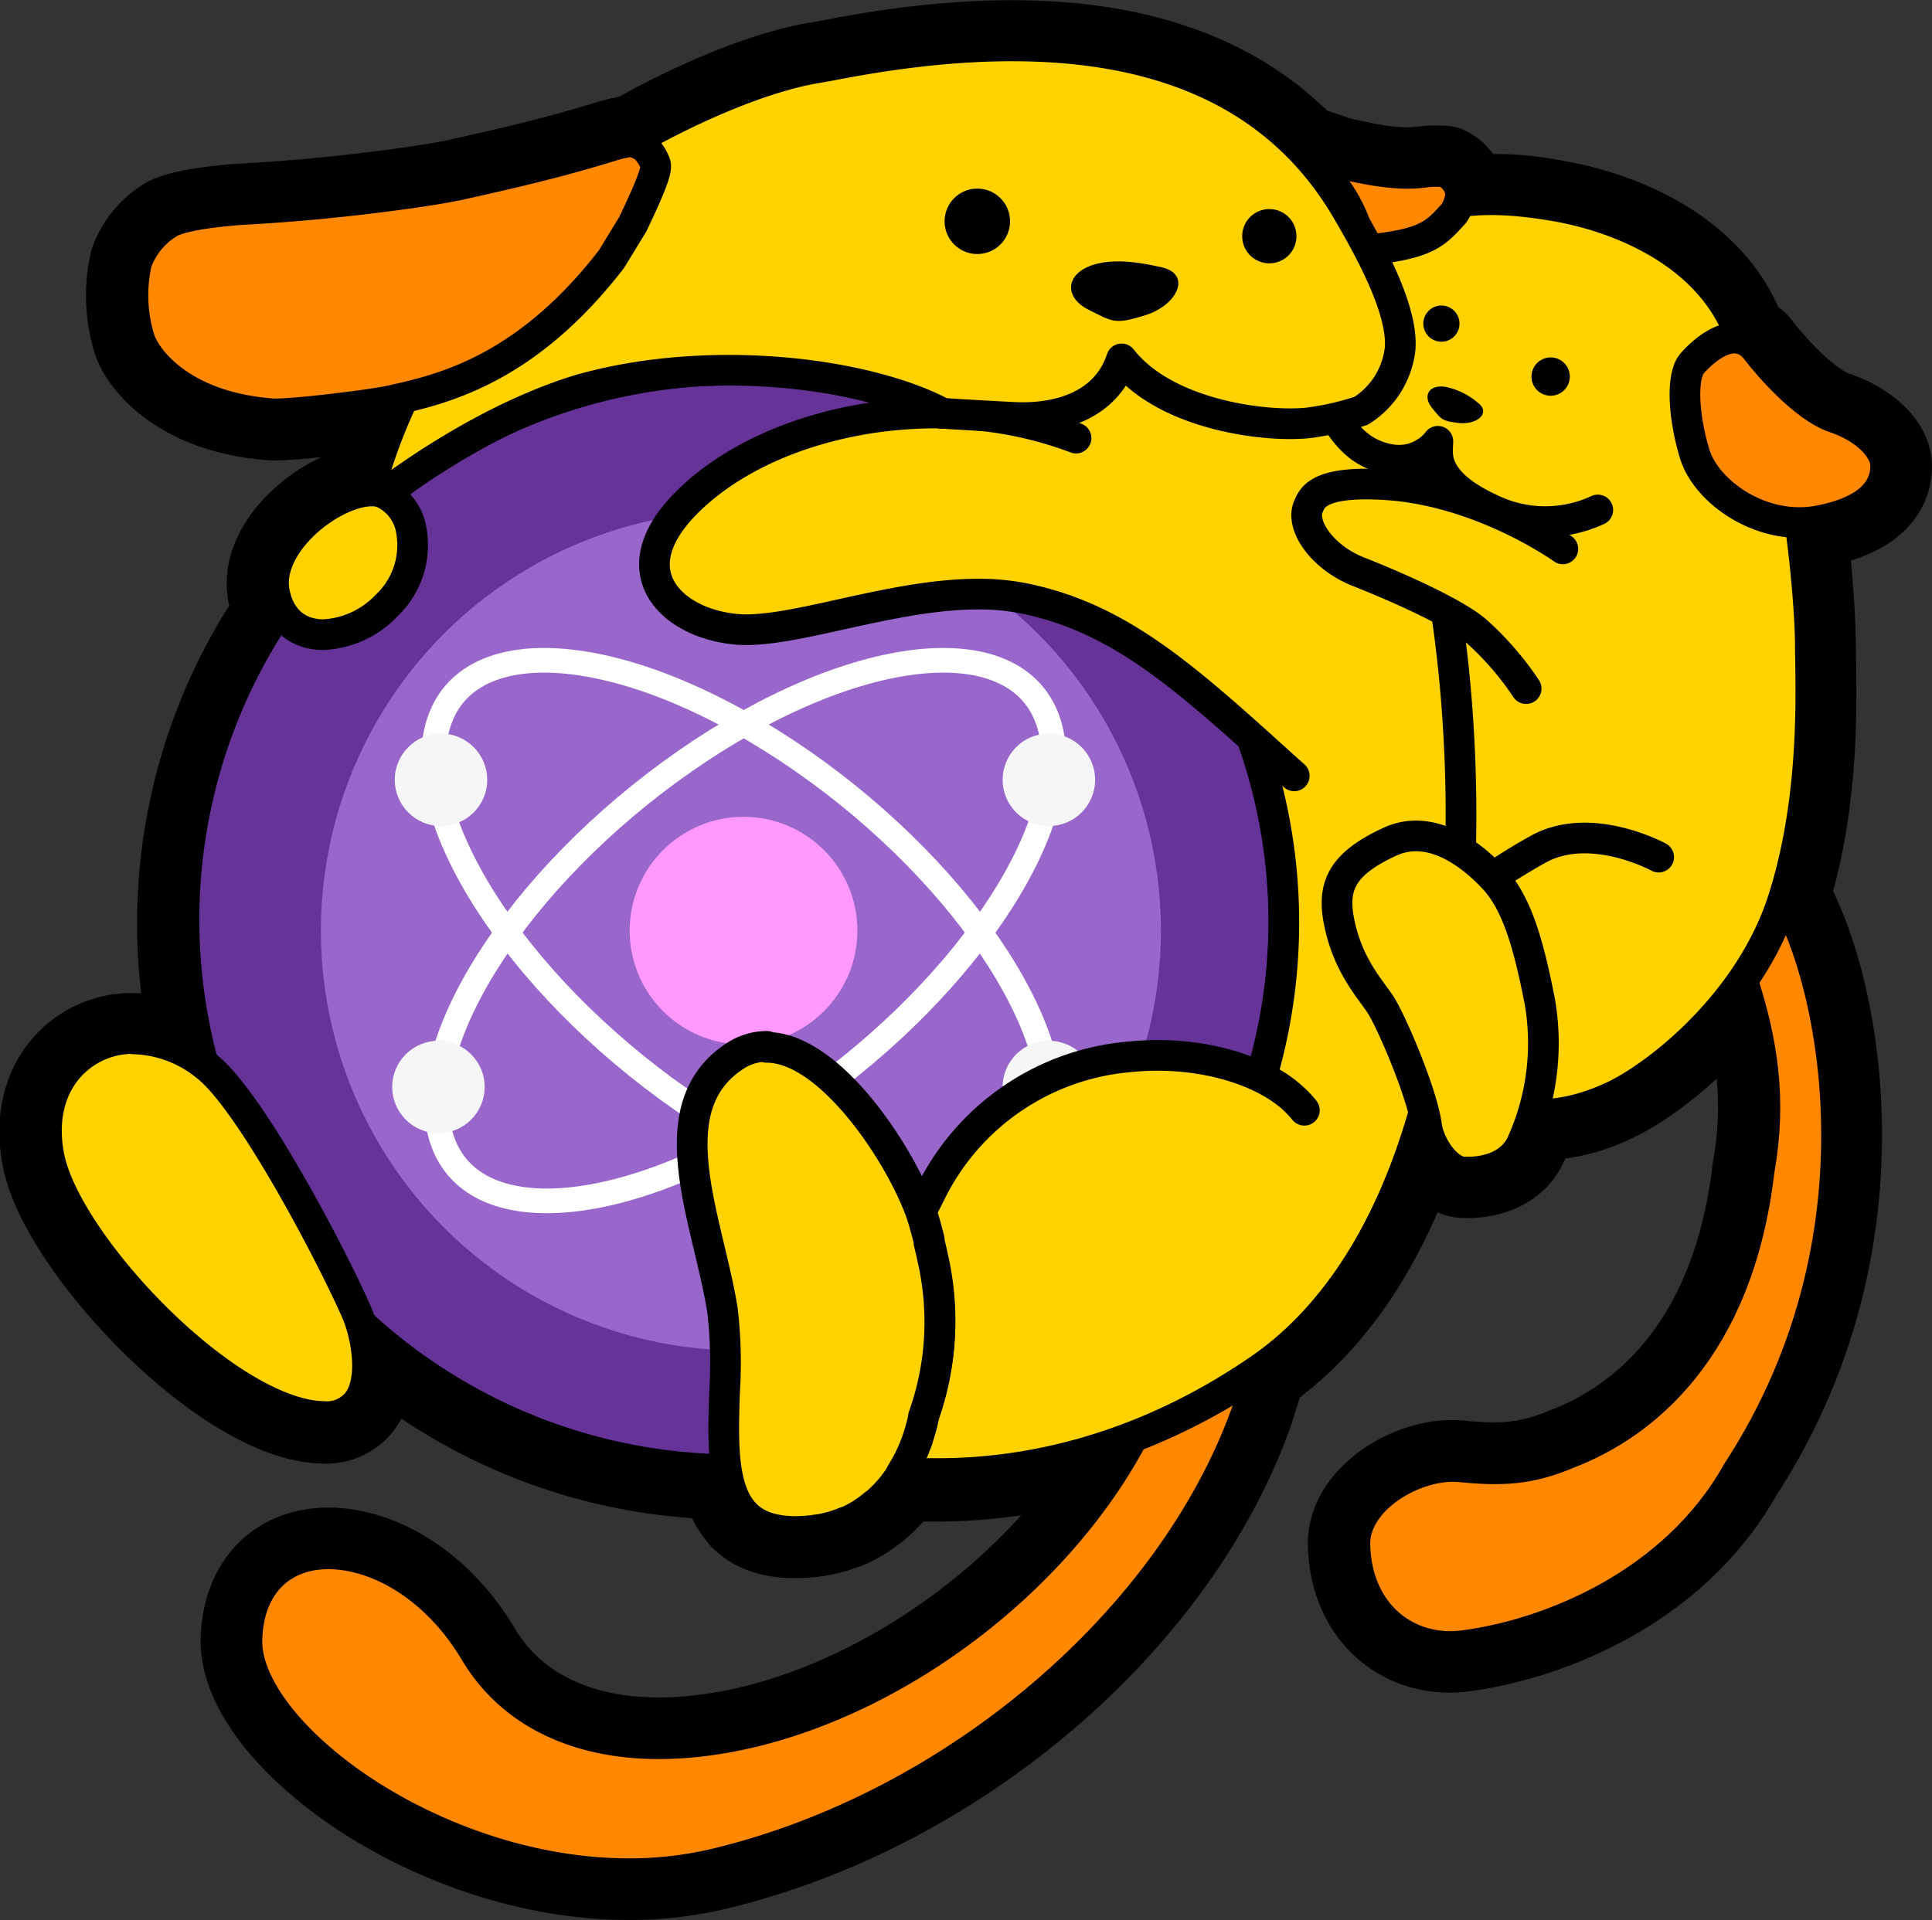 <svg id="stroke" xmlns="http://www.w3.org/2000/svg" xmlns:xlink="http://www.w3.org/1999/xlink" viewBox="0 0 234.87 233.47"><rect x="0" y="0" width="234.87" height="233.47" fill="#333333" stroke="none"/><defs><style>.cls-1,.cls-3{fill:#639;}.cls-1,.cls-10,.cls-12,.cls-2,.cls-9{stroke:#000;}.cls-1,.cls-7,.cls-9{stroke-miterlimit:10;}.cls-1,.cls-10,.cls-12,.cls-9{stroke-width:3.73px;}.cls-2{fill:#050505;stroke-width:11.25px;}.cls-10,.cls-12,.cls-2{stroke-linecap:round;stroke-linejoin:round;}.cls-4{clip-path:url(#clip-path);}.cls-5{fill:#96c;}.cls-6{fill:#f9f;}.cls-7,.cls-9{fill:none;}.cls-7{stroke:#fff;stroke-width:3px;}.cls-8{fill:#f6f5f7;}.cls-10{fill:#f80;}.cls-11,.cls-12{fill:#ffd200;}</style><clipPath id="clip-path" transform="translate(-193.2 -303.04)"><path class="cls-1" d="M282.43,481.74a66.86,66.86,0,1,1,66.86-66.86A66.94,66.94,0,0,1,282.43,481.74Z"/></clipPath></defs><title>mugen-wapuu</title><path class="cls-2" d="M422.44,359.67c0-2-2.34-4.56-6.2-5.85s-8.45-6.85-9.48-8.19a3.72,3.72,0,0,0-1.65-1.29c-.38-.69-.67-1.24-.75-1.42-3.88-9.08-14.15-13.47-22.34-14.83a37,37,0,0,0-11.44-.45,4.69,4.69,0,0,0,.12-.49,2.6,2.6,0,0,0-.08-1.28,3.69,3.69,0,0,0-1.76-1.9,12.19,12.19,0,0,0-2.2,0c-2.53.39-5.41.2-10.9-1.13l-4.3-1.46c-14-14.6-36.7-14.33-57.06-10.36-.86.17-1.73.3-2.59.46h0c-6.32,1.23-14.51,4.74-21.7,8.85a1.5,1.5,0,0,0-.32-.05c-.18,0-.36.06-.62.12l-.5.1c-.32.07-.61.15-1,.26-6.26,1.94-11.36,3.15-18.58,4.76-3.92.88-12.86,1.94-15.63,2.18-2.93.33-8.13.72-11.31.88-4,.34-6.77.8-8.26,1.48a9.33,9.33,0,0,0-4.16,4.92,18.09,18.09,0,0,0,.41,9.51c.88,2.38,5.17,8.06,16,8.9,2.18.16,12.24-1.09,14.47-1.59l1.53-.35-.16.37h0l-.21.51a77.4,77.4,0,0,0-3.67,10.49c-2.87.11-6.82,2.38-9.31,5.38-1.1,1.32-2.85,4-2.31,6.86a7.52,7.52,0,0,0,.84,2.35,66.72,66.72,0,0,0-9.61,55,14.38,14.38,0,0,0-8.36-3,10.38,10.38,0,0,0-8.11,3.76c-2.25,2.76-3,6.57-2.15,10.73,2,9.86,18.86,28.27,30.69,31.11a11.77,11.77,0,0,0,2.71.36,4.74,4.74,0,0,0,4.26-2c1.54-2.36,1.06-6.24.31-8.89a66.6,66.6,0,0,0,44.44,17.7,9.4,9.4,0,0,0,2.21,5c1.39,1.44,3.42,2.13,6.19,2.13a16.75,16.75,0,0,0,2.09-.14l.45-.07.14,0c.5-.08.95-.18,1.37-.29l.58-.16c.45-.14.9-.3,1.33-.48l.09,0,.29-.12a13.9,13.9,0,0,0,1.56-.83l.16-.11a14.05,14.05,0,0,0,1.2-.86l.27-.23.06,0c.31-.27.62-.54.9-.82l.07-.07.22-.22c.32-.33.62-.68.89-1l.1-.12c.29-.37.57-.76.85-1.19l.11-.17h4.65a65.55,65.55,0,0,0,23.55-4.51l-.32.58C319.39,498.89,295,514.66,274,515.06c-10.5.19-18.63-3.76-23-11.06-5.76-9.69-14.77-13.2-20.7-11.68-4.33,1.12-6.91,4.77-7.08,10-.15,4.53,3.45,10.13,9.86,15.38,8.75,7.15,22.53,13.17,36.56,13.17A45,45,0,0,0,280,529.7c29.12-6.89,55.78-29.6,64.84-55.21l1.58-5c6.84-4.72,14.92-13.79,19.86-31.12.13.52.23,1,.29,1.43.38,2.72,2.6,5.62,4.5,5.71,2.52.11,5.6-.61,7-3.29a21.18,21.18,0,0,0,1.43-3.69,21,21,0,0,0,9.6-2.13c3.74-1.7,10.71-6.74,15.87-14.17,2.49,7.72,3.52,14.64,2,23.13-2.56,21.77-14.13,30.92-23.25,34.39-4.76,2-8.15,2.1-13.2,1.62-5.27-.5-12.85,3.89-12.7,9.53.24,8.47,6.43,13.14,13.31,12.21,10.42-1.4,25.51-7.46,33.18-21.11,19-29.18,11.22-61,5.68-69.93,4-12.66,3.2-26.15,3.2-30.68A129.23,129.23,0,0,0,412,366.58a12.6,12.6,0,0,0,2.48-.24C421.51,364.93,422.44,361.66,422.44,359.67ZM368,356.72a6.37,6.37,0,0,0,.51,3.52l-3.3,0c-.15-.47-.3-.91-.45-1.37A6,6,0,0,0,368,356.72Zm-49.42-2.06-.45-.12Zm5.4,1.69q-.93-.37-1.9-.69Q323.08,356,324,356.35Zm-3-1-.87-.27Zm-7-1.54h0Zm2.08.34.19,0Zm33.1,57.94c.05,1.06.08,2.13.08,3.2s0,2-.08,3c0-1,.08-2,.08-3S349.26,413.12,349.21,412.06Zm0,7.2q-.06,1-.16,2.07C349.07,420.64,349.12,420,349.17,419.26Zm-.26,3.14q-.14,1.28-.33,2.55C348.71,424.1,348.82,423.25,348.91,422.4Zm-.6,4.22c-.06.33-.12.66-.18,1Q348.23,427.11,348.31,426.62Zm-.56,2.9,0,.07Zm-.82-31.83c0,.16.09.32.14.48C347,398,347,397.84,346.93,397.68Zm.58,2.3c.09.4.19.81.28,1.21C347.71,400.79,347.61,400.39,347.51,400Zm.61,2.86c.09.49.18,1,.26,1.47C348.3,403.82,348.21,403.33,348.12,402.84Zm.5,3c.08.56.15,1.13.22,1.69C348.77,407,348.7,406.4,348.62,405.83Zm.37,3.08c.06.67.11,1.34.15,2C349.1,410.25,349,409.58,349,408.91Zm-3.6-16.18h0l3.7,3.34Zm-15.83-46.05a13.79,13.79,0,0,0,1,1.16l-1.71.41A9.87,9.87,0,0,0,329.55,346.68ZM348.22,435l-.12-.07Zm1.34.91,0,0Zm1.32,1.16-.21-.2ZM358,330.41c-.39-.69-.79-1.37-1.19-2a39.18,39.18,0,0,0-4.37-6A20.28,20.28,0,0,1,358,330.41Zm-60.46,19.72a66.76,66.76,0,0,0-14.58-1.72A55.25,55.25,0,0,1,297.51,350.13Zm-33.69.86c.58-.16,1.16-.3,1.75-.44a66.7,66.7,0,0,0-25.13,12.73l-.27-.13C244.7,359.73,254.45,353,263.82,351Zm3-.74-.74.17Zm77.08,121c.84-.53,1.68-1.08,2.52-1.66C345.56,470.15,344.72,470.69,343.89,471.22Zm-7.73,4.29.89-.43Zm2.21-1.1c.71-.37,1.43-.76,2.15-1.17Q339.43,473.86,338.36,474.42Zm2.92-1.62c.61-.35,1.21-.71,1.82-1.09Q342.2,472.27,341.29,472.8Z" transform="translate(-193.2 -303.04)"/><g id="ball"><path class="cls-3" d="M282.43,481.74a66.86,66.86,0,1,1,66.86-66.86A66.94,66.94,0,0,1,282.43,481.74Z" transform="translate(-193.2 -303.04)"/><g class="cls-4"><circle class="cls-5" cx="90.07" cy="113.16" r="51.06"/><circle class="cls-6" cx="90.39" cy="113.16" r="13.84"/><path class="cls-7" d="M247,441.8c-4-11.38,9.15-32.07,29.47-46.21s40.06-16.38,44.1-5-9.15,32.07-29.47,46.21S251,453.18,247,441.8Z" transform="translate(-193.2 -303.04)"/><path class="cls-7" d="M320.22,441.8c4-11.38-9.15-32.07-29.47-46.21s-40.06-16.38-44.1-5,9.15,32.07,29.47,46.21S316.18,453.18,320.22,441.8Z" transform="translate(-193.2 -303.04)"/><circle class="cls-8" cx="127.51" cy="94.82" r="5.62"/><circle class="cls-8" cx="53.61" cy="94.82" r="5.62"/><circle class="cls-8" cx="127.51" cy="132.17" r="5.62"/><circle class="cls-8" cx="53.3" cy="132.17" r="5.62"/></g><path class="cls-9" d="M282.43,481.74a66.86,66.86,0,1,1,66.86-66.86A66.94,66.94,0,0,1,282.43,481.74Z" transform="translate(-193.2 -303.04)"/></g><g id="wapuu"><path class="cls-10" d="M346.41,469.57a74.65,74.65,0,0,1-15.49,8.22l-.32.58C319.39,498.89,295,514.66,274,515.06c-10.5.19-18.63-3.76-23-11.06-5.76-9.69-14.77-13.2-20.7-11.68-4.33,1.12-6.91,4.77-7.08,10-.15,4.53,3.45,10.13,9.86,15.38,8.75,7.15,22.53,13.17,36.56,13.17A45,45,0,0,0,280,529.7c29.12-6.89,55.78-29.6,64.84-55.21l1.58-5Z" transform="translate(-193.2 -303.04)"/><path class="cls-10" d="M409.65,411.42c5.53,7.94,14.28,40.66-5.25,70.6-7.67,13.66-22.75,19.72-33.18,21.11-6.88.92-13.08-3.75-13.31-12.21-.16-5.64,7.43-10,12.7-9.53,5,.48,8.44.42,13.2-1.62,9.11-3.47,20.69-12.62,23.25-34.39,1.53-8.67.43-15.71-2.18-23.63" transform="translate(-193.2 -303.04)"/><path class="cls-11" d="M392.31,357.55s8.67,21.94,8.93,52.55c0,0-30.87,6.63-34.44,9.95l-6.12-59.95S387.72,361.12,392.31,357.55Z" transform="translate(-193.2 -303.04)"/><path class="cls-12" d="M307.55,353.31a46.54,46.54,0,0,1,16.46,3,46.72,46.72,0,0,0-17-3.05h0c-11.3,0-22.16,3.62-29.05,9.69-5.34,4.7-5.62,8.32-4.92,10.53,1,3.18,4.73,5.56,9.48,6.06a13.44,13.44,0,0,0,1.38.07c3.13,0,7.19-.9,11.48-1.85,5.24-1.16,11.19-2.48,16.72-2.48a27.71,27.71,0,0,1,5.67.54c11.56,2.39,19.41,9.49,31.29,20.23l1.48,1.33-1.48-1.33-3.7-3.34a66.68,66.68,0,0,1,1.2,41.33,14.6,14.6,0,0,1,5.21,4c-3.13-4-10.15-6.67-17.87-6.67-1.12,0-2.24.06-3.33.17a29.74,29.74,0,0,0-24.25,16.56l-1.13,2.25h0c.14.4.26.78.36,1.13.22.74.42,1.48.61,2.26l0,.15,0,.09c.18.75.34,1.42.47,2.06a34.33,34.33,0,0,1-1.14,19.12l0,.09a17.78,17.78,0,0,1-.48,1.89c-.07.23-.15.48-.24.75l0,.05c-.12.35-.27.74-.47,1.2-.08.19-.16.37-.24.56l-.16.33-.05.11q-.17.35-.36.71l-.23.41c-.16.29-.34.58-.52.87l0,.08,0,0h4.65c9.37,0,23.75-2.21,39-12.73,9.37-6.45,21.12-21.05,23.88-54,1.7-20.29-.67-43.22-6.05-58.43-1.57-4.44-5.79-15.09-6.17-15.86" transform="translate(-193.2 -303.04)"/><path class="cls-12" d="M394.84,407.26s-8.26-4.52-14.66-.95c-6.66,3.72-8.83,6-10.88,8.2s-3.78,4.57-2.68,8.51,1.89,12,7.09,14.19,10.25,1.58,15.45-.79,16.71-11.19,20.81-24,3.31-26.48,3.31-31.06-1.42-23.49-5.68-32.63c0,0-3-5.21-3.25-5.86-3.88-9.08-14.15-13.47-22.34-14.83s-14-1-21.66,3.07-7,14.32-7,15.52,1.36,9.21,6.65,11.6,8-1.53,8-1.53c0,1.36-1,4.77,6.31,8.18a15.14,15.14,0,0,0,13.13.17" transform="translate(-193.2 -303.04)"/><path d="M368.82,350.06c-2-.23-2.67,1.19-1.52,2.59s1.18,1.58,3.24,1.82c2.24.25,3.95-1.23,2.32-2.46A8.69,8.69,0,0,0,368.82,350.06Z" transform="translate(-193.2 -303.04)"/><circle cx="175.23" cy="39.35" r="2.2"/><circle cx="188.51" cy="45.79" r="2.33"/><path class="cls-10" d="M406.76,345.63c1,1.34,5.62,6.9,9.48,8.19s6.2,3.86,6.2,5.85-.94,5.27-8,6.67-13.81-3.51-15.21-8.07-1.64-9.48-.35-11S404.07,342.12,406.76,345.63Z" transform="translate(-193.2 -303.04)"/><path class="cls-12" d="M383.19,369.78S373.58,362.85,362,362c-8.62-.6-9.27,1.59-9.74,2.64-1,2.29,1.69,6.19,6.11,7.93s11.83,5,14.36,7.26a36.39,36.39,0,0,1,6,6.94" transform="translate(-193.2 -303.04)"/><path class="cls-12" d="M374.73,409.77c-1.76-1.86-7-6.91-12.52-4.4-6.1,2.79-7.12,5.61-6.15,10.09,1.07,4.93,3.56,7.66,4.89,9.62s5.12,10.83,5.66,14.76c.38,2.72,2.6,5.62,4.5,5.71,2.52.11,5.6-.61,7-3.29a29.59,29.59,0,0,0,2.3-17.34C379,417.66,377.56,412.76,374.73,409.77Z" transform="translate(-193.2 -303.04)"/><path class="cls-10" d="M351.06,321.21l4.7,1.6c5.49,1.33,8.37,1.52,10.9,1.13a12.19,12.19,0,0,1,2.2,0,3.69,3.69,0,0,1,1.76,1.9,2.6,2.6,0,0,1,.08,1.28,4.88,4.88,0,0,1-.75,1.87c-2,2.15-2.94,3.6-9.52,4.32l-1.75.19C358.26,329.44,355.69,324.93,351.06,321.21Z" transform="translate(-193.2 -303.04)"/><path class="cls-12" d="M316.39,353.79c5.76.29,11.36-1.6,13.16-7.11,5.66,7.23,18.82,8.43,23.27,7.7a34.39,34.39,0,0,0,5.85-1.39,10.24,10.24,0,0,0,4.75-7.66c.27-4.5-3.19-11.15-6.64-17-12.86-21.63-39.16-21.9-62.38-17.38-.86.17-1.73.3-2.59.46h0c-10.45,2-26,10.28-33.69,17.18h0c-.68.62-1.34,1.26-2,1.9-.48.47-.94,1-1.4,1.44l0,0h0a63.77,63.77,0,0,0-12.65,19.77h0l-.21.51A68.82,68.82,0,0,0,237.5,365s12.31-10.33,26.21-14.58c15.69-4.45,34.74-2.1,44.08,2.87C307.8,353.31,313.2,353.63,316.39,353.79Z" transform="translate(-193.2 -303.04)"/><path class="cls-10" d="M269.17,320.37c.26-.06.43-.09.62-.12a4.31,4.31,0,0,1,1.74.67,5.45,5.45,0,0,1,1.33,2c.22.66-.24,2.16-2.74,7.4l-2.6,4.25c-10.52,13.61-20.77,15.84-26.83,17.19-2.23.5-12.29,1.75-14.47,1.59-10.85-.84-15.14-6.52-16-8.9a18.09,18.09,0,0,1-.41-9.51,9.33,9.33,0,0,1,4.16-4.92c1.49-.68,4.23-1.14,8.26-1.48,3.18-.16,8.38-.54,11.31-.88,2.77-.24,11.72-1.31,15.63-2.18,7.22-1.61,12.32-2.82,18.58-4.76.35-.11.63-.19,1-.26Z" transform="translate(-193.2 -303.04)"/><path class="cls-12" d="M238.4,362.74c-2.88,0-7,2.32-9.54,5.41-1.1,1.32-2.85,4-2.31,6.86.62,3.31,2.81,5.2,6,5.2a11.36,11.36,0,0,0,7.66-3.55,10.11,10.11,0,0,0,3-9.09,6.08,6.08,0,0,0-3.44-4.59,3.83,3.83,0,0,0-1.42-.25Z" transform="translate(-193.2 -303.04)"/><path d="M326.2,335.21c-3.55,1.08-3.65,4-.67,5.49s3.15,1.82,6.81.7c4-1.21,5.77-5,2.12-5.85S328.19,334.61,326.2,335.21Z" transform="translate(-193.2 -303.04)"/><circle cx="118.81" cy="26.91" r="3.98"/><circle cx="154.31" cy="28.72" r="3.3"/><path class="cls-12" d="M286.44,430.27a7.08,7.08,0,0,0-4,1.25c-7.4,4.93-5.16,14.3-3,23.36.6,2.53,1.23,5.14,1.6,7.54a56,56,0,0,1,.24,9.94c-.19,5.81-.39,11.8,2.49,14.77,1.39,1.44,3.42,2.13,6.19,2.13a16.76,16.76,0,0,0,2.09-.14l.45-.07.14,0c.5-.08.95-.18,1.37-.29l.58-.16c.45-.14.9-.3,1.33-.48l.09,0,.29-.12a13.91,13.91,0,0,0,1.56-.83l.16-.11a14.06,14.06,0,0,0,1.2-.86l.27-.23.06,0c.31-.27.62-.54.9-.82l.07-.07.22-.22c.32-.33.62-.68.89-1l.1-.12c.29-.37.57-.76.85-1.19l.13-.2,0-.08c.18-.29.36-.58.52-.87l.23-.41q.19-.36.36-.71l.05-.11.16-.33c.09-.19.16-.38.24-.56.19-.46.34-.86.47-1.2l0-.05c.09-.27.17-.52.24-.75a17.78,17.78,0,0,0,.48-1.89l0-.09a34.33,34.33,0,0,0,1.14-19.12c-.13-.64-.29-1.32-.47-2.06l0-.09,0-.15c-.2-.78-.4-1.52-.61-2.26-1.8-6.47-10.9-21.23-19.13-21.23Z" transform="translate(-193.2 -303.04)"/><path class="cls-12" d="M209.43,429.36a14.6,14.6,0,0,1,8.83,3.29c5.41,4.17,15.38,23.29,18.25,29.86,1,2.21,2.32,7.74.34,10.77a4.74,4.74,0,0,1-4.26,2,11.77,11.77,0,0,1-2.71-.36c-11.83-2.84-28.65-21.25-30.69-31.11-.86-4.16-.1-8,2.15-10.73a10.38,10.38,0,0,1,8.11-3.76" transform="translate(-193.2 -303.04)"/></g></svg>